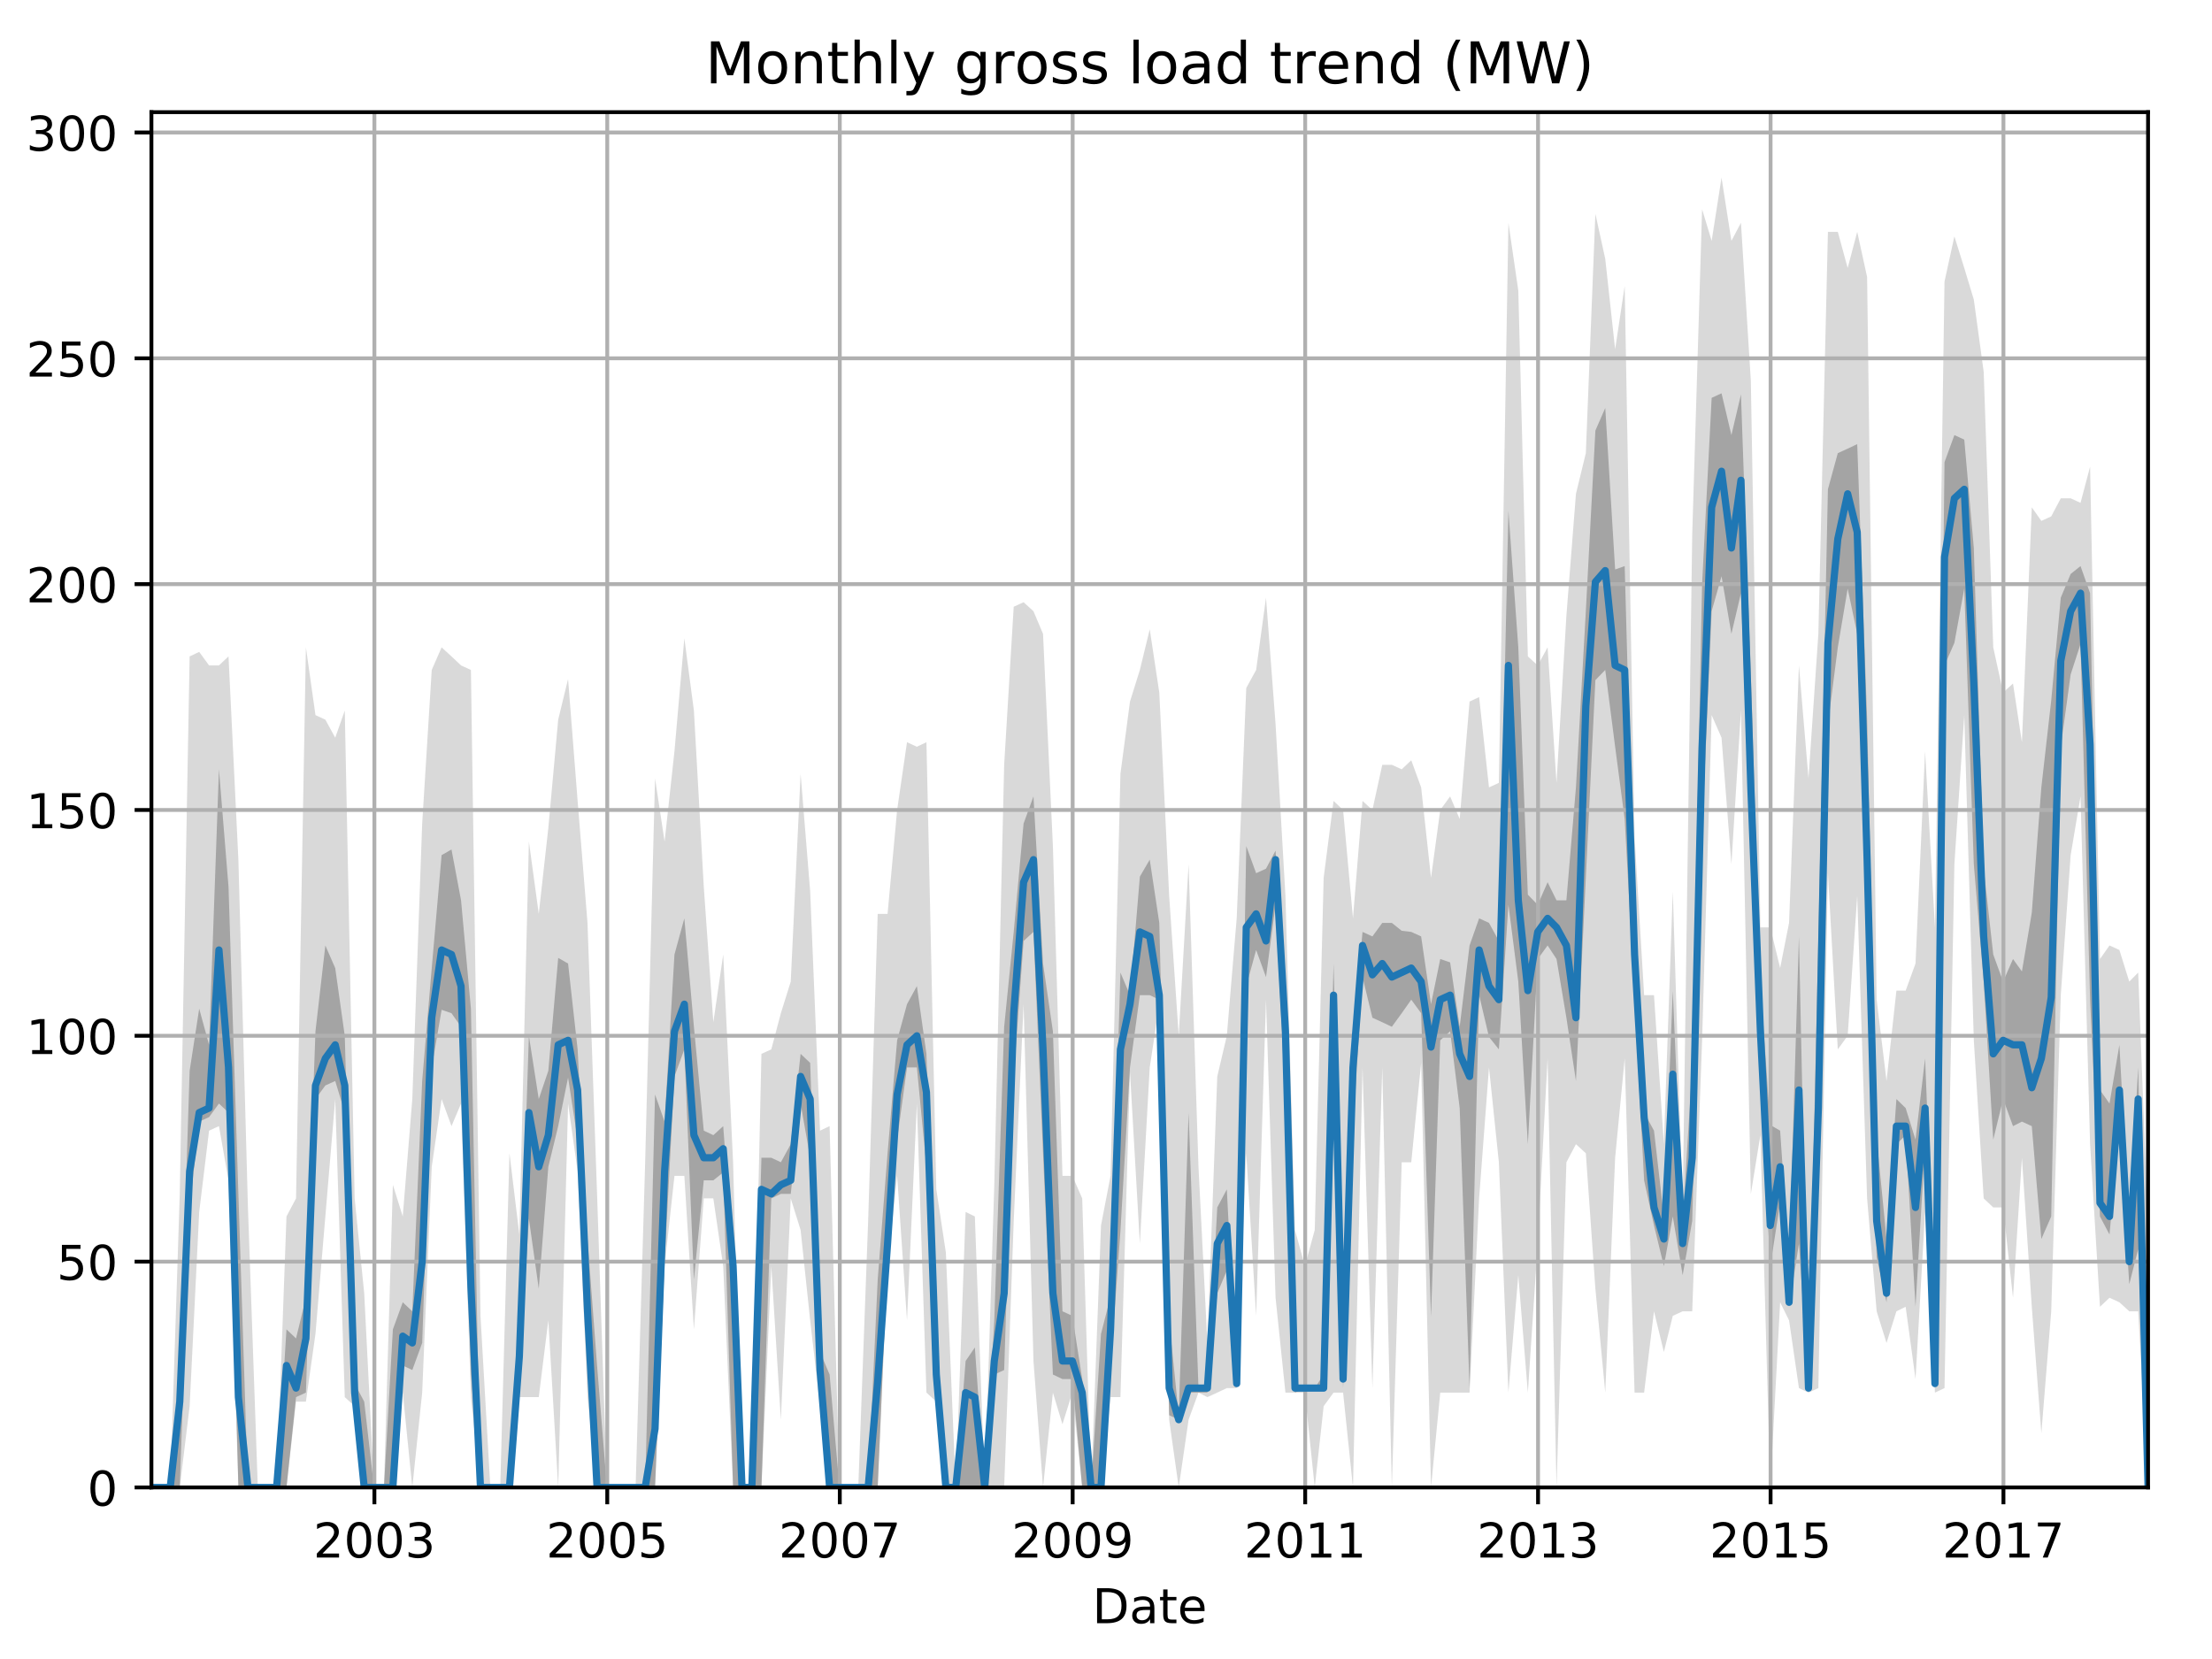 <?xml version="1.0" encoding="utf-8" standalone="no"?>
<!DOCTYPE svg PUBLIC "-//W3C//DTD SVG 1.1//EN"
  "http://www.w3.org/Graphics/SVG/1.1/DTD/svg11.dtd">
<!-- Created with matplotlib (http://matplotlib.org/) -->
<svg height="345.6pt" version="1.1" viewBox="0 0 460.8 345.6" width="460.8pt" xmlns="http://www.w3.org/2000/svg" xmlns:xlink="http://www.w3.org/1999/xlink">
 <defs>
  <style type="text/css">
*{stroke-linecap:butt;stroke-linejoin:round;}
  </style>
 </defs>
 <g id="figure_1">
  <g id="patch_1">
   <path d="M 0 345.6 
L 460.8 345.6 
L 460.8 0 
L 0 0 
z
" style="fill:none;"/>
  </g>
  <g id="axes_1">
   <g id="patch_2">
    <path d="M 31.543 309.863 
L 447.48 309.863 
L 447.48 23.365 
L 31.543 23.365 
z
" style="fill:none;"/>
   </g>
   <g id="PolyCollection_1">
    <path clip-path="url(#p812ff58e7d)" d="M 31.543 309.863 
L 31.543 309.863 
L 33.401 309.863 
L 35.458 309.863 
L 37.449 309.863 
L 39.506 292.928 
L 41.497 252.47 
L 43.554 235.534 
L 45.611 234.593 
L 47.602 245.884 
L 49.659 309.863 
L 51.65 309.863 
L 53.707 309.863 
L 55.764 309.863 
L 57.622 309.863 
L 59.679 309.863 
L 61.67 291.987 
L 63.727 291.987 
L 65.718 277.874 
L 67.775 253.411 
L 69.832 228.948 
L 71.823 291.046 
L 73.88 292.928 
L 75.871 309.863 
L 77.928 309.863 
L 79.985 309.863 
L 81.843 309.863 
L 83.9 290.105 
L 85.891 309.863 
L 87.948 290.105 
L 89.939 243.061 
L 91.996 228.948 
L 94.053 234.593 
L 96.044 229.889 
L 98.101 291.046 
L 100.092 309.863 
L 102.149 309.863 
L 104.206 309.863 
L 106.13 309.863 
L 108.187 291.046 
L 110.178 291.046 
L 112.235 291.046 
L 114.226 275.051 
L 116.283 309.863 
L 118.34 229.889 
L 120.331 244.002 
L 122.388 291.046 
L 124.379 309.863 
L 126.436 309.863 
L 128.493 309.863 
L 130.351 309.863 
L 132.408 309.863 
L 134.399 309.863 
L 136.456 309.863 
L 138.447 263.76 
L 140.504 244.943 
L 142.561 244.943 
L 144.552 276.933 
L 146.609 249.647 
L 148.6 249.647 
L 150.657 263.76 
L 152.714 309.863 
L 154.572 309.863 
L 156.629 309.863 
L 158.62 309.863 
L 160.677 263.76 
L 162.668 295.75 
L 164.725 249.647 
L 166.782 256.233 
L 168.773 275.051 
L 170.83 292.928 
L 172.821 309.863 
L 174.878 309.863 
L 176.935 309.863 
L 178.793 309.863 
L 180.85 309.863 
L 182.841 309.863 
L 184.898 263.76 
L 186.889 244.943 
L 188.946 275.051 
L 191.003 229.889 
L 192.994 290.105 
L 195.051 291.987 
L 197.042 309.863 
L 199.099 309.863 
L 201.156 309.863 
L 203.081 309.863 
L 205.138 309.863 
L 207.128 309.863 
L 209.186 309.863 
L 211.176 254.351 
L 213.233 209.189 
L 215.291 283.519 
L 217.281 309.863 
L 219.338 290.105 
L 221.329 296.691 
L 223.386 290.105 
L 225.443 309.863 
L 227.301 309.863 
L 229.359 309.863 
L 231.349 291.046 
L 233.406 291.046 
L 235.397 223.302 
L 237.454 259.056 
L 239.512 222.362 
L 241.502 209.189 
L 243.559 295.75 
L 245.55 309.863 
L 247.607 295.75 
L 249.664 290.105 
L 251.522 291.046 
L 253.58 290.105 
L 255.57 289.164 
L 257.627 289.164 
L 259.618 240.238 
L 261.675 274.11 
L 263.732 208.248 
L 265.723 270.346 
L 267.78 290.105 
L 269.771 290.105 
L 271.828 290.105 
L 273.885 309.863 
L 275.743 292.928 
L 277.801 290.105 
L 279.791 290.105 
L 281.848 309.863 
L 283.839 222.362 
L 285.896 289.164 
L 287.953 222.362 
L 289.944 309.863 
L 292.001 242.12 
L 293.992 242.12 
L 296.049 221.421 
L 298.106 309.863 
L 300.031 290.105 
L 302.088 290.105 
L 304.079 290.105 
L 306.136 290.105 
L 308.127 249.647 
L 310.184 222.362 
L 312.241 242.12 
L 314.232 290.105 
L 316.289 265.642 
L 318.279 290.105 
L 320.337 259.056 
L 322.394 220.48 
L 324.252 309.863 
L 326.309 242.12 
L 328.3 238.356 
L 330.357 240.238 
L 332.347 268.465 
L 334.405 290.105 
L 336.462 241.179 
L 338.452 220.48 
L 340.51 290.105 
L 342.5 290.105 
L 344.557 273.169 
L 346.615 281.637 
L 348.473 274.11 
L 350.53 273.169 
L 352.521 273.169 
L 354.578 216.716 
L 356.568 148.973 
L 358.626 153.677 
L 360.683 180.022 
L 362.673 148.032 
L 364.731 248.706 
L 366.721 236.475 
L 368.778 309.863 
L 370.836 271.287 
L 372.694 275.051 
L 374.751 289.164 
L 376.742 290.105 
L 378.799 289.164 
L 380.789 181.904 
L 382.847 218.598 
L 384.904 215.775 
L 386.894 186.608 
L 388.952 249.647 
L 390.942 273.169 
L 392.999 279.755 
L 395.057 273.169 
L 396.981 272.228 
L 399.038 287.282 
L 401.029 252.47 
L 403.086 290.105 
L 405.077 289.164 
L 407.134 180.022 
L 409.191 148.973 
L 411.182 216.716 
L 413.239 249.647 
L 415.23 251.529 
L 417.287 251.529 
L 419.344 270.346 
L 421.202 241.179 
L 423.259 272.228 
L 425.25 298.573 
L 427.307 273.169 
L 429.298 207.307 
L 431.355 178.14 
L 433.412 165.909 
L 435.403 238.356 
L 437.46 272.228 
L 439.451 270.346 
L 441.508 271.287 
L 443.565 273.169 
L 445.423 273.169 
L 447.48 309.863 
L 447.48 256.233 
L 447.48 256.233 
L 445.423 202.603 
L 443.565 204.485 
L 441.508 197.899 
L 439.451 196.958 
L 437.46 199.78 
L 435.403 97.224 
L 433.412 104.751 
L 431.355 103.81 
L 429.298 103.81 
L 427.307 107.574 
L 425.25 108.515 
L 423.259 105.692 
L 421.202 154.618 
L 419.344 142.387 
L 417.287 144.268 
L 415.23 134.86 
L 413.239 77.466 
L 411.182 62.412 
L 409.191 55.825 
L 407.134 49.239 
L 405.077 58.648 
L 403.086 193.194 
L 401.029 156.5 
L 399.038 200.721 
L 396.981 206.367 
L 395.057 206.367 
L 392.999 225.184 
L 390.942 208.248 
L 388.952 57.707 
L 386.894 48.298 
L 384.904 55.825 
L 382.847 48.298 
L 380.789 48.298 
L 378.799 132.037 
L 376.742 162.145 
L 374.751 138.623 
L 372.694 192.253 
L 370.836 201.662 
L 368.778 193.194 
L 366.721 193.194 
L 364.731 79.348 
L 362.673 46.417 
L 360.683 50.18 
L 358.626 37.008 
L 356.568 50.18 
L 354.578 43.594 
L 352.521 111.337 
L 350.53 251.529 
L 348.473 185.667 
L 346.615 238.356 
L 344.557 207.307 
L 342.5 207.307 
L 340.51 174.377 
L 338.452 59.589 
L 336.462 72.761 
L 334.405 53.944 
L 332.347 44.535 
L 330.357 94.402 
L 328.3 102.87 
L 326.309 128.273 
L 324.252 163.086 
L 322.394 134.86 
L 320.337 138.623 
L 318.279 136.741 
L 316.289 60.53 
L 314.232 46.417 
L 312.241 163.086 
L 310.184 164.027 
L 308.127 145.209 
L 306.136 146.15 
L 304.079 170.613 
L 302.088 165.909 
L 300.031 168.731 
L 298.106 182.844 
L 296.049 164.027 
L 293.992 158.382 
L 292.001 160.263 
L 289.944 159.322 
L 287.953 159.322 
L 285.896 168.731 
L 283.839 166.849 
L 281.848 191.312 
L 279.791 168.731 
L 277.801 166.849 
L 275.743 182.844 
L 273.885 256.233 
L 271.828 263.76 
L 269.771 256.233 
L 267.78 186.608 
L 265.723 150.855 
L 263.732 124.51 
L 261.675 139.564 
L 259.618 143.327 
L 257.627 191.312 
L 255.57 215.775 
L 253.58 224.243 
L 251.522 279.755 
L 249.664 243.061 
L 247.607 180.022 
L 245.55 215.775 
L 243.559 186.608 
L 241.502 144.268 
L 239.512 131.096 
L 237.454 139.564 
L 235.397 146.15 
L 233.406 161.204 
L 231.349 244.943 
L 229.359 255.292 
L 227.301 309.863 
L 225.443 249.647 
L 223.386 244.943 
L 221.329 244.943 
L 219.338 176.258 
L 217.281 132.037 
L 215.291 127.332 
L 213.233 125.451 
L 211.176 126.392 
L 209.186 159.322 
L 207.128 246.824 
L 205.138 309.863 
L 203.081 253.411 
L 201.156 252.47 
L 199.099 309.863 
L 197.042 260.938 
L 195.051 247.765 
L 192.994 154.618 
L 191.003 155.559 
L 188.946 154.618 
L 186.889 168.731 
L 184.898 190.372 
L 182.841 190.372 
L 180.85 254.351 
L 178.793 309.863 
L 176.935 309.863 
L 174.878 309.863 
L 172.821 234.593 
L 170.83 235.534 
L 168.773 185.667 
L 166.782 161.204 
L 164.725 204.485 
L 162.668 211.071 
L 160.677 218.598 
L 158.62 219.539 
L 156.629 308.923 
L 154.572 309.863 
L 152.714 242.12 
L 150.657 198.839 
L 148.6 212.953 
L 146.609 184.726 
L 144.552 148.032 
L 142.561 132.978 
L 140.504 156.5 
L 138.447 175.317 
L 136.456 162.145 
L 134.399 242.12 
L 132.408 309.863 
L 130.351 309.863 
L 128.493 309.863 
L 126.436 309.863 
L 124.379 248.706 
L 122.388 192.253 
L 120.331 166.849 
L 118.34 141.446 
L 116.283 149.914 
L 114.226 172.495 
L 112.235 190.372 
L 110.178 175.317 
L 108.187 257.174 
L 106.13 240.238 
L 104.206 309.863 
L 102.149 309.863 
L 100.092 274.11 
L 98.101 139.564 
L 96.044 138.623 
L 94.053 136.741 
L 91.996 134.86 
L 89.939 139.564 
L 87.948 171.554 
L 85.891 228.948 
L 83.9 253.411 
L 81.843 246.824 
L 79.985 309.863 
L 77.928 309.863 
L 75.871 269.406 
L 73.88 249.647 
L 71.823 148.032 
L 69.832 153.677 
L 67.775 149.914 
L 65.718 148.973 
L 63.727 134.86 
L 61.67 249.647 
L 59.679 253.411 
L 57.622 309.863 
L 55.764 309.863 
L 53.707 309.863 
L 51.65 251.529 
L 49.659 179.081 
L 47.602 136.741 
L 45.611 138.623 
L 43.554 138.623 
L 41.497 135.8 
L 39.506 136.741 
L 37.449 248.706 
L 35.458 309.863 
L 33.401 309.863 
L 31.543 309.863 
z
" style="fill:#808080;fill-opacity:0.3;"/>
   </g>
   <g id="PolyCollection_2">
    <path clip-path="url(#p812ff58e7d)" d="M 31.543 309.863 
L 31.543 309.863 
L 33.401 309.863 
L 35.458 309.863 
L 37.449 309.863 
L 39.506 251.529 
L 41.497 233.652 
L 43.554 232.711 
L 45.611 229.889 
L 47.602 231.77 
L 49.659 309.863 
L 51.65 309.863 
L 53.707 309.863 
L 55.764 309.863 
L 57.622 309.863 
L 59.679 309.863 
L 61.67 291.046 
L 63.727 290.105 
L 65.718 228.948 
L 67.775 226.125 
L 69.832 225.184 
L 71.823 231.77 
L 73.88 291.046 
L 75.871 309.863 
L 77.928 309.863 
L 79.985 309.863 
L 81.843 309.863 
L 83.9 284.46 
L 85.891 285.401 
L 87.948 279.755 
L 89.939 222.362 
L 91.996 210.365 
L 94.053 211.071 
L 96.044 213.894 
L 98.101 286.341 
L 100.092 309.863 
L 102.149 309.863 
L 104.206 309.863 
L 106.13 309.863 
L 108.187 287.518 
L 110.178 253.881 
L 112.235 268.465 
L 114.226 243.061 
L 116.283 234.593 
L 118.34 224.478 
L 120.331 237.416 
L 122.388 281.637 
L 124.379 309.863 
L 126.436 309.863 
L 128.493 309.863 
L 130.351 309.863 
L 132.408 309.863 
L 134.399 309.863 
L 136.456 309.863 
L 138.447 262.819 
L 140.504 224.243 
L 142.561 218.598 
L 144.552 266.583 
L 146.609 245.884 
L 148.6 245.884 
L 150.657 244.237 
L 152.714 309.863 
L 154.572 309.863 
L 156.629 309.863 
L 158.62 309.863 
L 160.677 249.647 
L 162.668 248.706 
L 164.725 248.706 
L 166.782 229.889 
L 168.773 241.179 
L 170.83 287.282 
L 172.821 309.863 
L 174.878 309.863 
L 176.935 309.863 
L 178.793 309.863 
L 180.85 309.863 
L 182.841 309.863 
L 184.898 261.879 
L 186.889 237.416 
L 188.946 222.362 
L 191.003 222.362 
L 192.994 243.061 
L 195.051 288.223 
L 197.042 309.863 
L 199.099 309.863 
L 201.156 309.863 
L 203.081 309.863 
L 205.138 309.863 
L 207.128 286.341 
L 209.186 285.401 
L 211.176 224.243 
L 213.233 196.017 
L 215.291 194.135 
L 217.281 240.238 
L 219.338 286.341 
L 221.329 287.282 
L 223.386 287.282 
L 225.443 309.863 
L 227.301 309.863 
L 229.359 309.863 
L 231.349 284.695 
L 233.406 256.468 
L 235.397 222.362 
L 237.454 207.307 
L 239.512 207.307 
L 241.502 208.248 
L 243.559 294.809 
L 245.55 295.75 
L 247.607 290.105 
L 249.664 290.105 
L 251.522 290.105 
L 253.58 269.406 
L 255.57 264.701 
L 257.627 288.223 
L 259.618 205.426 
L 261.675 197.899 
L 263.732 203.544 
L 265.723 188.49 
L 267.78 229.889 
L 269.771 290.105 
L 271.828 289.164 
L 273.885 289.164 
L 275.743 289.164 
L 277.801 214.834 
L 279.791 289.164 
L 281.848 235.534 
L 283.839 203.544 
L 285.896 212.012 
L 287.953 212.953 
L 289.944 213.894 
L 292.001 211.071 
L 293.992 208.248 
L 296.049 211.071 
L 298.106 274.345 
L 300.031 216.716 
L 302.088 214.834 
L 304.079 230.829 
L 306.136 289.164 
L 308.127 207.307 
L 310.184 216.011 
L 312.241 218.598 
L 314.232 188.49 
L 316.289 204.485 
L 318.279 238.356 
L 320.337 199.78 
L 322.394 196.958 
L 324.252 199.78 
L 326.309 212.012 
L 328.3 225.184 
L 330.357 182.844 
L 332.347 141.681 
L 334.405 139.564 
L 336.462 155.559 
L 338.452 170.613 
L 340.51 208.248 
L 342.5 245.884 
L 344.557 255.292 
L 346.615 263.76 
L 348.473 253.411 
L 350.53 265.642 
L 352.521 254.351 
L 354.578 173.436 
L 356.568 127.332 
L 358.626 120.041 
L 360.683 132.037 
L 362.673 123.569 
L 364.731 177.199 
L 366.721 225.184 
L 368.778 263.76 
L 370.836 250.588 
L 372.694 272.228 
L 374.751 259.056 
L 376.742 289.164 
L 378.799 241.179 
L 380.789 150.855 
L 382.847 134.86 
L 384.904 122.628 
L 386.894 132.037 
L 388.952 194.135 
L 390.942 261.879 
L 392.999 271.287 
L 395.057 238.356 
L 396.981 236.475 
L 399.038 272.228 
L 401.029 238.356 
L 403.086 289.164 
L 405.077 138.623 
L 407.134 133.919 
L 409.191 122.628 
L 411.182 180.022 
L 413.239 204.485 
L 415.23 237.416 
L 417.287 228.948 
L 419.344 234.593 
L 421.202 233.652 
L 423.259 234.593 
L 425.25 258.115 
L 427.307 253.411 
L 429.298 155.559 
L 431.355 140.505 
L 433.412 134.154 
L 435.403 208.248 
L 437.46 253.411 
L 439.451 257.174 
L 441.508 234.593 
L 443.565 267.524 
L 445.423 260.232 
L 447.48 309.863 
L 447.48 309.863 
L 447.48 309.863 
L 445.423 222.362 
L 443.565 255.057 
L 441.508 217.657 
L 439.451 229.889 
L 437.46 227.066 
L 435.403 123.569 
L 433.412 117.924 
L 431.355 119.57 
L 429.298 124.51 
L 427.307 145.915 
L 425.25 164.027 
L 423.259 190.136 
L 421.202 202.368 
L 419.344 199.78 
L 417.287 204.485 
L 415.23 198.839 
L 413.239 180.963 
L 411.182 114.16 
L 409.191 91.579 
L 407.134 90.638 
L 405.077 96.283 
L 403.086 271.287 
L 401.029 220.48 
L 399.038 237.416 
L 396.981 230.829 
L 395.057 228.948 
L 392.999 258.115 
L 390.942 237.18 
L 388.952 149.678 
L 386.894 92.52 
L 384.904 93.461 
L 382.847 94.402 
L 380.789 101.929 
L 378.799 195.076 
L 376.742 287.282 
L 374.751 195.076 
L 372.694 262.819 
L 370.836 235.534 
L 368.778 234.358 
L 366.721 204.485 
L 364.731 140.505 
L 362.673 82.17 
L 360.683 90.638 
L 358.626 81.935 
L 356.568 82.876 
L 354.578 121.687 
L 352.521 222.362 
L 350.53 254.351 
L 348.473 206.367 
L 346.615 253.411 
L 344.557 235.534 
L 342.5 231.77 
L 340.51 192.253 
L 338.452 117.924 
L 336.462 118.629 
L 334.405 84.993 
L 332.347 89.697 
L 330.357 127.332 
L 328.3 164.027 
L 326.309 187.549 
L 324.252 187.549 
L 322.394 183.785 
L 320.337 188.49 
L 318.279 186.373 
L 316.289 134.86 
L 314.232 106.398 
L 312.241 196.017 
L 310.184 192.253 
L 308.127 191.312 
L 306.136 196.958 
L 304.079 213.894 
L 302.088 200.486 
L 300.031 199.78 
L 298.106 209.189 
L 296.049 195.076 
L 293.992 194.135 
L 292.001 193.9 
L 289.944 192.253 
L 287.953 192.253 
L 285.896 195.076 
L 283.839 194.135 
L 281.848 215.775 
L 279.791 273.169 
L 277.801 200.721 
L 275.743 286.341 
L 273.885 289.164 
L 271.828 289.164 
L 269.771 289.164 
L 267.78 211.071 
L 265.723 177.199 
L 263.732 180.963 
L 261.675 181.904 
L 259.618 176.258 
L 257.627 287.282 
L 255.57 247.765 
L 253.58 251.529 
L 251.522 289.164 
L 249.664 289.164 
L 247.607 231.77 
L 245.55 294.809 
L 243.559 275.051 
L 241.502 192.253 
L 239.512 179.081 
L 237.454 182.609 
L 235.397 207.307 
L 233.406 202.603 
L 231.349 270.111 
L 229.359 277.874 
L 227.301 309.863 
L 225.443 287.282 
L 223.386 274.11 
L 221.329 273.169 
L 219.338 214.834 
L 217.281 200.721 
L 215.291 165.909 
L 213.233 171.554 
L 211.176 194.135 
L 209.186 213.894 
L 207.128 275.051 
L 205.138 309.863 
L 203.081 280.696 
L 201.156 283.519 
L 199.099 309.863 
L 197.042 309.863 
L 195.051 281.637 
L 192.994 219.539 
L 191.003 205.426 
L 188.946 209.189 
L 186.889 216.716 
L 184.898 240.238 
L 182.841 266.583 
L 180.85 309.863 
L 178.793 309.863 
L 176.935 309.863 
L 174.878 309.863 
L 172.821 286.341 
L 170.83 281.637 
L 168.773 221.421 
L 166.782 219.539 
L 164.725 238.356 
L 162.668 242.12 
L 160.677 241.179 
L 158.62 241.179 
L 156.629 309.863 
L 154.572 309.863 
L 152.714 261.879 
L 150.657 234.593 
L 148.6 236.475 
L 146.609 235.534 
L 144.552 213.894 
L 142.561 191.312 
L 140.504 198.839 
L 138.447 233.652 
L 136.456 228.007 
L 134.399 309.863 
L 132.408 309.863 
L 130.351 309.863 
L 128.493 309.863 
L 126.436 309.863 
L 124.379 284.46 
L 122.388 258.115 
L 120.331 218.598 
L 118.34 200.721 
L 116.283 199.545 
L 114.226 223.067 
L 112.235 228.948 
L 110.178 215.775 
L 108.187 275.992 
L 106.13 309.863 
L 104.206 309.863 
L 102.149 309.863 
L 100.092 309.863 
L 98.101 210.13 
L 96.044 187.549 
L 94.053 176.964 
L 91.996 178.14 
L 89.939 201.662 
L 87.948 225.184 
L 85.891 273.169 
L 83.9 271.287 
L 81.843 276.933 
L 79.985 309.863 
L 77.928 309.863 
L 75.871 291.987 
L 73.88 288.223 
L 71.823 215.775 
L 69.832 201.662 
L 67.775 196.958 
L 65.718 214.834 
L 63.727 270.346 
L 61.67 278.814 
L 59.679 276.933 
L 57.622 309.863 
L 55.764 309.863 
L 53.707 309.863 
L 51.65 309.863 
L 49.659 248.706 
L 47.602 184.726 
L 45.611 160.263 
L 43.554 217.657 
L 41.497 210.13 
L 39.506 223.067 
L 37.449 287.282 
L 35.458 309.863 
L 33.401 309.863 
L 31.543 309.863 
z
" style="fill:#808080;fill-opacity:0.6;"/>
   </g>
   <g id="matplotlib.axis_1">
    <g id="xtick_1">
     <g id="line2d_1">
      <path clip-path="url(#p812ff58e7d)" d="M 77.994 309.863 
L 77.994 23.365 
" style="fill:none;stroke:#b0b0b0;stroke-linecap:square;stroke-width:0.8;"/>
     </g>
     <g id="line2d_2">
      <defs>
       <path d="M 0 0 
L 0 3.5 
" id="maf3e18d029" style="stroke:#000000;stroke-width:0.8;"/>
      </defs>
      <g>
       <use style="stroke:#000000;stroke-width:0.8;" x="77.994" xlink:href="#maf3e18d029" y="309.863"/>
      </g>
     </g>
     <g id="text_1">
      <!-- 2003 -->
      <defs>
       <path d="M 19.188 8.297 
L 53.609 8.297 
L 53.609 0 
L 7.328 0 
L 7.328 8.297 
Q 12.938 14.109 22.625 23.891 
Q 32.328 33.688 34.812 36.531 
Q 39.547 41.844 41.422 45.531 
Q 43.312 49.219 43.312 52.781 
Q 43.312 58.594 39.234 62.25 
Q 35.156 65.922 28.609 65.922 
Q 23.969 65.922 18.812 64.312 
Q 13.672 62.703 7.812 59.422 
L 7.812 69.391 
Q 13.766 71.781 18.938 73 
Q 24.125 74.219 28.422 74.219 
Q 39.75 74.219 46.484 68.547 
Q 53.219 62.891 53.219 53.422 
Q 53.219 48.922 51.531 44.891 
Q 49.859 40.875 45.406 35.406 
Q 44.188 33.984 37.641 27.219 
Q 31.109 20.453 19.188 8.297 
z
" id="DejaVuSans-32"/>
       <path d="M 31.781 66.406 
Q 24.172 66.406 20.328 58.906 
Q 16.5 51.422 16.5 36.375 
Q 16.5 21.391 20.328 13.891 
Q 24.172 6.391 31.781 6.391 
Q 39.453 6.391 43.281 13.891 
Q 47.125 21.391 47.125 36.375 
Q 47.125 51.422 43.281 58.906 
Q 39.453 66.406 31.781 66.406 
z
M 31.781 74.219 
Q 44.047 74.219 50.516 64.516 
Q 56.984 54.828 56.984 36.375 
Q 56.984 17.969 50.516 8.266 
Q 44.047 -1.422 31.781 -1.422 
Q 19.531 -1.422 13.062 8.266 
Q 6.594 17.969 6.594 36.375 
Q 6.594 54.828 13.062 64.516 
Q 19.531 74.219 31.781 74.219 
z
" id="DejaVuSans-30"/>
       <path d="M 40.578 39.312 
Q 47.656 37.797 51.625 33 
Q 55.609 28.219 55.609 21.188 
Q 55.609 10.406 48.188 4.484 
Q 40.766 -1.422 27.094 -1.422 
Q 22.516 -1.422 17.656 -0.516 
Q 12.797 0.391 7.625 2.203 
L 7.625 11.719 
Q 11.719 9.328 16.594 8.109 
Q 21.484 6.891 26.812 6.891 
Q 36.078 6.891 40.938 10.547 
Q 45.797 14.203 45.797 21.188 
Q 45.797 27.641 41.281 31.266 
Q 36.766 34.906 28.719 34.906 
L 20.219 34.906 
L 20.219 43.016 
L 29.109 43.016 
Q 36.375 43.016 40.234 45.922 
Q 44.094 48.828 44.094 54.297 
Q 44.094 59.906 40.109 62.906 
Q 36.141 65.922 28.719 65.922 
Q 24.656 65.922 20.016 65.031 
Q 15.375 64.156 9.812 62.312 
L 9.812 71.094 
Q 15.438 72.656 20.344 73.438 
Q 25.25 74.219 29.594 74.219 
Q 40.828 74.219 47.359 69.109 
Q 53.906 64.016 53.906 55.328 
Q 53.906 49.266 50.438 45.094 
Q 46.969 40.922 40.578 39.312 
z
" id="DejaVuSans-33"/>
      </defs>
      <g transform="translate(65.269 324.462)scale(0.1 -0.1)">
       <use xlink:href="#DejaVuSans-32"/>
       <use x="63.623" xlink:href="#DejaVuSans-30"/>
       <use x="127.246" xlink:href="#DejaVuSans-30"/>
       <use x="190.869" xlink:href="#DejaVuSans-33"/>
      </g>
     </g>
    </g>
    <g id="xtick_2">
     <g id="line2d_3">
      <path clip-path="url(#p812ff58e7d)" d="M 126.502 309.863 
L 126.502 23.365 
" style="fill:none;stroke:#b0b0b0;stroke-linecap:square;stroke-width:0.8;"/>
     </g>
     <g id="line2d_4">
      <g>
       <use style="stroke:#000000;stroke-width:0.8;" x="126.502" xlink:href="#maf3e18d029" y="309.863"/>
      </g>
     </g>
     <g id="text_2">
      <!-- 2005 -->
      <defs>
       <path d="M 10.797 72.906 
L 49.516 72.906 
L 49.516 64.594 
L 19.828 64.594 
L 19.828 46.734 
Q 21.969 47.469 24.109 47.828 
Q 26.266 48.188 28.422 48.188 
Q 40.625 48.188 47.75 41.5 
Q 54.891 34.812 54.891 23.391 
Q 54.891 11.625 47.562 5.094 
Q 40.234 -1.422 26.906 -1.422 
Q 22.312 -1.422 17.547 -0.641 
Q 12.797 0.141 7.719 1.703 
L 7.719 11.625 
Q 12.109 9.234 16.797 8.062 
Q 21.484 6.891 26.703 6.891 
Q 35.156 6.891 40.078 11.328 
Q 45.016 15.766 45.016 23.391 
Q 45.016 31 40.078 35.438 
Q 35.156 39.891 26.703 39.891 
Q 22.75 39.891 18.812 39.016 
Q 14.891 38.141 10.797 36.281 
z
" id="DejaVuSans-35"/>
      </defs>
      <g transform="translate(113.777 324.462)scale(0.1 -0.1)">
       <use xlink:href="#DejaVuSans-32"/>
       <use x="63.623" xlink:href="#DejaVuSans-30"/>
       <use x="127.246" xlink:href="#DejaVuSans-30"/>
       <use x="190.869" xlink:href="#DejaVuSans-35"/>
      </g>
     </g>
    </g>
    <g id="xtick_3">
     <g id="line2d_5">
      <path clip-path="url(#p812ff58e7d)" d="M 174.944 309.863 
L 174.944 23.365 
" style="fill:none;stroke:#b0b0b0;stroke-linecap:square;stroke-width:0.8;"/>
     </g>
     <g id="line2d_6">
      <g>
       <use style="stroke:#000000;stroke-width:0.8;" x="174.944" xlink:href="#maf3e18d029" y="309.863"/>
      </g>
     </g>
     <g id="text_3">
      <!-- 2007 -->
      <defs>
       <path d="M 8.203 72.906 
L 55.078 72.906 
L 55.078 68.703 
L 28.609 0 
L 18.312 0 
L 43.219 64.594 
L 8.203 64.594 
z
" id="DejaVuSans-37"/>
      </defs>
      <g transform="translate(162.219 324.462)scale(0.1 -0.1)">
       <use xlink:href="#DejaVuSans-32"/>
       <use x="63.623" xlink:href="#DejaVuSans-30"/>
       <use x="127.246" xlink:href="#DejaVuSans-30"/>
       <use x="190.869" xlink:href="#DejaVuSans-37"/>
      </g>
     </g>
    </g>
    <g id="xtick_4">
     <g id="line2d_7">
      <path clip-path="url(#p812ff58e7d)" d="M 223.453 309.863 
L 223.453 23.365 
" style="fill:none;stroke:#b0b0b0;stroke-linecap:square;stroke-width:0.8;"/>
     </g>
     <g id="line2d_8">
      <g>
       <use style="stroke:#000000;stroke-width:0.8;" x="223.453" xlink:href="#maf3e18d029" y="309.863"/>
      </g>
     </g>
     <g id="text_4">
      <!-- 2009 -->
      <defs>
       <path d="M 10.984 1.516 
L 10.984 10.5 
Q 14.703 8.734 18.5 7.812 
Q 22.312 6.891 25.984 6.891 
Q 35.75 6.891 40.891 13.453 
Q 46.047 20.016 46.781 33.406 
Q 43.953 29.203 39.594 26.953 
Q 35.25 24.703 29.984 24.703 
Q 19.047 24.703 12.672 31.312 
Q 6.297 37.938 6.297 49.422 
Q 6.297 60.641 12.938 67.422 
Q 19.578 74.219 30.609 74.219 
Q 43.266 74.219 49.922 64.516 
Q 56.594 54.828 56.594 36.375 
Q 56.594 19.141 48.406 8.859 
Q 40.234 -1.422 26.422 -1.422 
Q 22.703 -1.422 18.891 -0.688 
Q 15.094 0.047 10.984 1.516 
z
M 30.609 32.422 
Q 37.25 32.422 41.125 36.953 
Q 45.016 41.5 45.016 49.422 
Q 45.016 57.281 41.125 61.844 
Q 37.25 66.406 30.609 66.406 
Q 23.969 66.406 20.094 61.844 
Q 16.219 57.281 16.219 49.422 
Q 16.219 41.5 20.094 36.953 
Q 23.969 32.422 30.609 32.422 
z
" id="DejaVuSans-39"/>
      </defs>
      <g transform="translate(210.728 324.462)scale(0.1 -0.1)">
       <use xlink:href="#DejaVuSans-32"/>
       <use x="63.623" xlink:href="#DejaVuSans-30"/>
       <use x="127.246" xlink:href="#DejaVuSans-30"/>
       <use x="190.869" xlink:href="#DejaVuSans-39"/>
      </g>
     </g>
    </g>
    <g id="xtick_5">
     <g id="line2d_9">
      <path clip-path="url(#p812ff58e7d)" d="M 271.895 309.863 
L 271.895 23.365 
" style="fill:none;stroke:#b0b0b0;stroke-linecap:square;stroke-width:0.8;"/>
     </g>
     <g id="line2d_10">
      <g>
       <use style="stroke:#000000;stroke-width:0.8;" x="271.895" xlink:href="#maf3e18d029" y="309.863"/>
      </g>
     </g>
     <g id="text_5">
      <!-- 2011 -->
      <defs>
       <path d="M 12.406 8.297 
L 28.516 8.297 
L 28.516 63.922 
L 10.984 60.406 
L 10.984 69.391 
L 28.422 72.906 
L 38.281 72.906 
L 38.281 8.297 
L 54.391 8.297 
L 54.391 0 
L 12.406 0 
z
" id="DejaVuSans-31"/>
      </defs>
      <g transform="translate(259.17 324.462)scale(0.1 -0.1)">
       <use xlink:href="#DejaVuSans-32"/>
       <use x="63.623" xlink:href="#DejaVuSans-30"/>
       <use x="127.246" xlink:href="#DejaVuSans-31"/>
       <use x="190.869" xlink:href="#DejaVuSans-31"/>
      </g>
     </g>
    </g>
    <g id="xtick_6">
     <g id="line2d_11">
      <path clip-path="url(#p812ff58e7d)" d="M 320.403 309.863 
L 320.403 23.365 
" style="fill:none;stroke:#b0b0b0;stroke-linecap:square;stroke-width:0.8;"/>
     </g>
     <g id="line2d_12">
      <g>
       <use style="stroke:#000000;stroke-width:0.8;" x="320.403" xlink:href="#maf3e18d029" y="309.863"/>
      </g>
     </g>
     <g id="text_6">
      <!-- 2013 -->
      <g transform="translate(307.678 324.462)scale(0.1 -0.1)">
       <use xlink:href="#DejaVuSans-32"/>
       <use x="63.623" xlink:href="#DejaVuSans-30"/>
       <use x="127.246" xlink:href="#DejaVuSans-31"/>
       <use x="190.869" xlink:href="#DejaVuSans-33"/>
      </g>
     </g>
    </g>
    <g id="xtick_7">
     <g id="line2d_13">
      <path clip-path="url(#p812ff58e7d)" d="M 368.845 309.863 
L 368.845 23.365 
" style="fill:none;stroke:#b0b0b0;stroke-linecap:square;stroke-width:0.8;"/>
     </g>
     <g id="line2d_14">
      <g>
       <use style="stroke:#000000;stroke-width:0.8;" x="368.845" xlink:href="#maf3e18d029" y="309.863"/>
      </g>
     </g>
     <g id="text_7">
      <!-- 2015 -->
      <g transform="translate(356.12 324.462)scale(0.1 -0.1)">
       <use xlink:href="#DejaVuSans-32"/>
       <use x="63.623" xlink:href="#DejaVuSans-30"/>
       <use x="127.246" xlink:href="#DejaVuSans-31"/>
       <use x="190.869" xlink:href="#DejaVuSans-35"/>
      </g>
     </g>
    </g>
    <g id="xtick_8">
     <g id="line2d_15">
      <path clip-path="url(#p812ff58e7d)" d="M 417.353 309.863 
L 417.353 23.365 
" style="fill:none;stroke:#b0b0b0;stroke-linecap:square;stroke-width:0.8;"/>
     </g>
     <g id="line2d_16">
      <g>
       <use style="stroke:#000000;stroke-width:0.8;" x="417.353" xlink:href="#maf3e18d029" y="309.863"/>
      </g>
     </g>
     <g id="text_8">
      <!-- 2017 -->
      <g transform="translate(404.628 324.462)scale(0.1 -0.1)">
       <use xlink:href="#DejaVuSans-32"/>
       <use x="63.623" xlink:href="#DejaVuSans-30"/>
       <use x="127.246" xlink:href="#DejaVuSans-31"/>
       <use x="190.869" xlink:href="#DejaVuSans-37"/>
      </g>
     </g>
    </g>
    <g id="text_9">
     <!-- Date -->
     <defs>
      <path d="M 19.672 64.797 
L 19.672 8.109 
L 31.594 8.109 
Q 46.688 8.109 53.688 14.938 
Q 60.688 21.781 60.688 36.531 
Q 60.688 51.172 53.688 57.984 
Q 46.688 64.797 31.594 64.797 
z
M 9.812 72.906 
L 30.078 72.906 
Q 51.266 72.906 61.172 64.094 
Q 71.094 55.281 71.094 36.531 
Q 71.094 17.672 61.125 8.828 
Q 51.172 0 30.078 0 
L 9.812 0 
z
" id="DejaVuSans-44"/>
      <path d="M 34.281 27.484 
Q 23.391 27.484 19.188 25 
Q 14.984 22.516 14.984 16.5 
Q 14.984 11.719 18.141 8.906 
Q 21.297 6.109 26.703 6.109 
Q 34.188 6.109 38.703 11.406 
Q 43.219 16.703 43.219 25.484 
L 43.219 27.484 
z
M 52.203 31.203 
L 52.203 0 
L 43.219 0 
L 43.219 8.297 
Q 40.141 3.328 35.547 0.953 
Q 30.953 -1.422 24.312 -1.422 
Q 15.922 -1.422 10.953 3.297 
Q 6 8.016 6 15.922 
Q 6 25.141 12.172 29.828 
Q 18.359 34.516 30.609 34.516 
L 43.219 34.516 
L 43.219 35.406 
Q 43.219 41.609 39.141 45 
Q 35.062 48.391 27.688 48.391 
Q 23 48.391 18.547 47.266 
Q 14.109 46.141 10.016 43.891 
L 10.016 52.203 
Q 14.938 54.109 19.578 55.047 
Q 24.219 56 28.609 56 
Q 40.484 56 46.344 49.844 
Q 52.203 43.703 52.203 31.203 
z
" id="DejaVuSans-61"/>
      <path d="M 18.312 70.219 
L 18.312 54.688 
L 36.812 54.688 
L 36.812 47.703 
L 18.312 47.703 
L 18.312 18.016 
Q 18.312 11.328 20.141 9.422 
Q 21.969 7.516 27.594 7.516 
L 36.812 7.516 
L 36.812 0 
L 27.594 0 
Q 17.188 0 13.234 3.875 
Q 9.281 7.766 9.281 18.016 
L 9.281 47.703 
L 2.688 47.703 
L 2.688 54.688 
L 9.281 54.688 
L 9.281 70.219 
z
" id="DejaVuSans-74"/>
      <path d="M 56.203 29.594 
L 56.203 25.203 
L 14.891 25.203 
Q 15.484 15.922 20.484 11.062 
Q 25.484 6.203 34.422 6.203 
Q 39.594 6.203 44.453 7.469 
Q 49.312 8.734 54.109 11.281 
L 54.109 2.781 
Q 49.266 0.734 44.188 -0.344 
Q 39.109 -1.422 33.891 -1.422 
Q 20.797 -1.422 13.156 6.188 
Q 5.516 13.812 5.516 26.812 
Q 5.516 40.234 12.766 48.109 
Q 20.016 56 32.328 56 
Q 43.359 56 49.781 48.891 
Q 56.203 41.797 56.203 29.594 
z
M 47.219 32.234 
Q 47.125 39.594 43.094 43.984 
Q 39.062 48.391 32.422 48.391 
Q 24.906 48.391 20.391 44.141 
Q 15.875 39.891 15.188 32.172 
z
" id="DejaVuSans-65"/>
     </defs>
     <g transform="translate(227.561 338.14)scale(0.1 -0.1)">
      <use xlink:href="#DejaVuSans-44"/>
      <use x="77.002" xlink:href="#DejaVuSans-61"/>
      <use x="138.281" xlink:href="#DejaVuSans-74"/>
      <use x="177.49" xlink:href="#DejaVuSans-65"/>
     </g>
    </g>
   </g>
   <g id="matplotlib.axis_2">
    <g id="ytick_1">
     <g id="line2d_17">
      <path clip-path="url(#p812ff58e7d)" d="M 31.543 309.863 
L 447.48 309.863 
" style="fill:none;stroke:#b0b0b0;stroke-linecap:square;stroke-width:0.8;"/>
     </g>
     <g id="line2d_18">
      <defs>
       <path d="M 0 0 
L -3.5 0 
" id="m4b24474207" style="stroke:#000000;stroke-width:0.8;"/>
      </defs>
      <g>
       <use style="stroke:#000000;stroke-width:0.8;" x="31.543" xlink:href="#m4b24474207" y="309.863"/>
      </g>
     </g>
     <g id="text_10">
      <!-- 0 -->
      <g transform="translate(18.18 313.663)scale(0.1 -0.1)">
       <use xlink:href="#DejaVuSans-30"/>
      </g>
     </g>
    </g>
    <g id="ytick_2">
     <g id="line2d_19">
      <path clip-path="url(#p812ff58e7d)" d="M 31.543 262.819 
L 447.48 262.819 
" style="fill:none;stroke:#b0b0b0;stroke-linecap:square;stroke-width:0.8;"/>
     </g>
     <g id="line2d_20">
      <g>
       <use style="stroke:#000000;stroke-width:0.8;" x="31.543" xlink:href="#m4b24474207" y="262.819"/>
      </g>
     </g>
     <g id="text_11">
      <!-- 50 -->
      <g transform="translate(11.818 266.619)scale(0.1 -0.1)">
       <use xlink:href="#DejaVuSans-35"/>
       <use x="63.623" xlink:href="#DejaVuSans-30"/>
      </g>
     </g>
    </g>
    <g id="ytick_3">
     <g id="line2d_21">
      <path clip-path="url(#p812ff58e7d)" d="M 31.543 215.775 
L 447.48 215.775 
" style="fill:none;stroke:#b0b0b0;stroke-linecap:square;stroke-width:0.8;"/>
     </g>
     <g id="line2d_22">
      <g>
       <use style="stroke:#000000;stroke-width:0.8;" x="31.543" xlink:href="#m4b24474207" y="215.775"/>
      </g>
     </g>
     <g id="text_12">
      <!-- 100 -->
      <g transform="translate(5.455 219.575)scale(0.1 -0.1)">
       <use xlink:href="#DejaVuSans-31"/>
       <use x="63.623" xlink:href="#DejaVuSans-30"/>
       <use x="127.246" xlink:href="#DejaVuSans-30"/>
      </g>
     </g>
    </g>
    <g id="ytick_4">
     <g id="line2d_23">
      <path clip-path="url(#p812ff58e7d)" d="M 31.543 168.731 
L 447.48 168.731 
" style="fill:none;stroke:#b0b0b0;stroke-linecap:square;stroke-width:0.8;"/>
     </g>
     <g id="line2d_24">
      <g>
       <use style="stroke:#000000;stroke-width:0.8;" x="31.543" xlink:href="#m4b24474207" y="168.731"/>
      </g>
     </g>
     <g id="text_13">
      <!-- 150 -->
      <g transform="translate(5.455 172.53)scale(0.1 -0.1)">
       <use xlink:href="#DejaVuSans-31"/>
       <use x="63.623" xlink:href="#DejaVuSans-35"/>
       <use x="127.246" xlink:href="#DejaVuSans-30"/>
      </g>
     </g>
    </g>
    <g id="ytick_5">
     <g id="line2d_25">
      <path clip-path="url(#p812ff58e7d)" d="M 31.543 121.687 
L 447.48 121.687 
" style="fill:none;stroke:#b0b0b0;stroke-linecap:square;stroke-width:0.8;"/>
     </g>
     <g id="line2d_26">
      <g>
       <use style="stroke:#000000;stroke-width:0.8;" x="31.543" xlink:href="#m4b24474207" y="121.687"/>
      </g>
     </g>
     <g id="text_14">
      <!-- 200 -->
      <g transform="translate(5.455 125.486)scale(0.1 -0.1)">
       <use xlink:href="#DejaVuSans-32"/>
       <use x="63.623" xlink:href="#DejaVuSans-30"/>
       <use x="127.246" xlink:href="#DejaVuSans-30"/>
      </g>
     </g>
    </g>
    <g id="ytick_6">
     <g id="line2d_27">
      <path clip-path="url(#p812ff58e7d)" d="M 31.543 74.643 
L 447.48 74.643 
" style="fill:none;stroke:#b0b0b0;stroke-linecap:square;stroke-width:0.8;"/>
     </g>
     <g id="line2d_28">
      <g>
       <use style="stroke:#000000;stroke-width:0.8;" x="31.543" xlink:href="#m4b24474207" y="74.643"/>
      </g>
     </g>
     <g id="text_15">
      <!-- 250 -->
      <g transform="translate(5.455 78.442)scale(0.1 -0.1)">
       <use xlink:href="#DejaVuSans-32"/>
       <use x="63.623" xlink:href="#DejaVuSans-35"/>
       <use x="127.246" xlink:href="#DejaVuSans-30"/>
      </g>
     </g>
    </g>
    <g id="ytick_7">
     <g id="line2d_29">
      <path clip-path="url(#p812ff58e7d)" d="M 31.543 27.599 
L 447.48 27.599 
" style="fill:none;stroke:#b0b0b0;stroke-linecap:square;stroke-width:0.8;"/>
     </g>
     <g id="line2d_30">
      <g>
       <use style="stroke:#000000;stroke-width:0.8;" x="31.543" xlink:href="#m4b24474207" y="27.599"/>
      </g>
     </g>
     <g id="text_16">
      <!-- 300 -->
      <g transform="translate(5.455 31.398)scale(0.1 -0.1)">
       <use xlink:href="#DejaVuSans-33"/>
       <use x="63.623" xlink:href="#DejaVuSans-30"/>
       <use x="127.246" xlink:href="#DejaVuSans-30"/>
      </g>
     </g>
    </g>
   </g>
   <g id="line2d_31">
    <path clip-path="url(#p812ff58e7d)" d="M 31.543 309.863 
L 35.458 309.863 
L 37.449 291.987 
L 39.506 244.002 
L 41.497 231.77 
L 43.554 230.829 
L 45.611 197.899 
L 47.602 222.362 
L 49.659 291.046 
L 51.65 309.863 
L 57.622 309.863 
L 59.679 284.46 
L 61.67 289.164 
L 63.727 278.814 
L 65.718 226.125 
L 67.775 220.48 
L 69.832 217.657 
L 71.823 226.125 
L 73.88 290.105 
L 75.871 309.863 
L 81.843 309.863 
L 83.9 278.344 
L 85.891 279.755 
L 87.948 262.819 
L 89.939 212.012 
L 91.996 197.899 
L 94.053 198.839 
L 96.044 205.426 
L 98.101 267.994 
L 100.092 309.863 
L 106.13 309.863 
L 108.187 282.578 
L 110.178 231.77 
L 112.235 243.061 
L 114.226 236.475 
L 116.283 217.657 
L 118.34 216.716 
L 120.331 227.066 
L 122.388 273.169 
L 124.379 309.863 
L 134.399 309.863 
L 136.456 297.632 
L 138.447 244.002 
L 140.504 214.834 
L 142.561 209.189 
L 144.552 236.475 
L 146.609 241.179 
L 148.6 241.179 
L 150.657 239.297 
L 152.714 263.76 
L 154.572 309.863 
L 156.629 309.863 
L 158.62 247.765 
L 160.677 248.706 
L 162.668 246.824 
L 164.725 245.884 
L 166.782 224.243 
L 168.773 228.948 
L 170.83 285.401 
L 172.821 309.863 
L 180.85 309.863 
L 182.841 287.753 
L 184.898 259.056 
L 186.889 228.007 
L 188.946 217.657 
L 191.003 215.775 
L 192.994 227.536 
L 195.051 286.341 
L 197.042 309.863 
L 199.099 309.863 
L 201.156 290.105 
L 203.081 291.046 
L 205.138 309.863 
L 207.128 283.519 
L 209.186 269.406 
L 211.176 211.071 
L 213.233 183.785 
L 215.291 179.081 
L 217.281 218.598 
L 219.338 269.406 
L 221.329 283.519 
L 223.386 283.519 
L 225.443 290.105 
L 227.301 309.863 
L 229.359 309.863 
L 231.349 276.933 
L 233.406 218.598 
L 235.397 209.189 
L 237.454 194.135 
L 239.512 195.076 
L 241.502 207.307 
L 243.559 289.164 
L 245.55 295.75 
L 247.607 289.164 
L 251.522 289.164 
L 253.58 259.056 
L 255.57 255.292 
L 257.627 288.223 
L 259.618 193.194 
L 261.675 190.372 
L 263.732 196.017 
L 265.723 179.081 
L 267.78 214.834 
L 269.771 289.164 
L 275.743 289.164 
L 277.801 207.307 
L 279.791 287.282 
L 281.848 222.362 
L 283.839 196.958 
L 285.896 203.073 
L 287.953 200.721 
L 289.944 203.544 
L 293.992 201.662 
L 296.049 204.485 
L 298.106 218.128 
L 300.031 208.248 
L 302.088 207.307 
L 304.079 219.539 
L 306.136 224.243 
L 308.127 197.899 
L 310.184 205.426 
L 312.241 208.248 
L 314.232 138.623 
L 316.289 187.549 
L 318.279 206.367 
L 320.337 194.135 
L 322.394 191.312 
L 324.252 193.194 
L 326.309 196.958 
L 328.3 212.012 
L 330.357 147.091 
L 332.347 121.217 
L 334.405 118.865 
L 336.462 138.623 
L 338.452 139.564 
L 340.51 198.839 
L 342.5 232.711 
L 344.557 251.529 
L 346.615 258.115 
L 348.473 223.773 
L 350.53 259.056 
L 352.521 241.179 
L 354.578 155.559 
L 356.568 105.692 
L 358.626 98.165 
L 360.683 114.16 
L 362.673 100.047 
L 364.731 164.027 
L 366.721 214.834 
L 368.778 255.292 
L 370.836 243.061 
L 372.694 271.287 
L 374.751 227.066 
L 376.742 289.164 
L 378.799 230.829 
L 380.789 133.919 
L 382.847 112.278 
L 384.904 102.87 
L 386.894 110.867 
L 388.952 179.081 
L 390.942 254.351 
L 392.999 269.406 
L 395.057 234.593 
L 396.981 234.593 
L 399.038 251.529 
L 401.029 230.829 
L 403.086 288.223 
L 405.077 116.042 
L 407.134 103.81 
L 409.191 101.929 
L 411.182 142.387 
L 413.239 195.076 
L 415.23 219.539 
L 417.287 216.716 
L 419.344 217.657 
L 421.202 217.657 
L 423.259 226.595 
L 425.25 220.48 
L 427.307 207.778 
L 429.298 137.682 
L 431.355 127.332 
L 433.412 123.569 
L 435.403 155.088 
L 437.46 250.588 
L 439.451 253.411 
L 441.508 227.066 
L 443.565 262.819 
L 445.423 228.948 
L 447.48 309.863 
L 447.48 309.863 
" style="fill:none;stroke:#1f77b4;stroke-linecap:square;stroke-width:1.5;"/>
   </g>
   <g id="patch_3">
    <path d="M 31.543 309.863 
L 31.543 23.365 
" style="fill:none;stroke:#000000;stroke-linecap:square;stroke-linejoin:miter;stroke-width:0.8;"/>
   </g>
   <g id="patch_4">
    <path d="M 447.48 309.863 
L 447.48 23.365 
" style="fill:none;stroke:#000000;stroke-linecap:square;stroke-linejoin:miter;stroke-width:0.8;"/>
   </g>
   <g id="patch_5">
    <path d="M 31.543 309.863 
L 447.48 309.863 
" style="fill:none;stroke:#000000;stroke-linecap:square;stroke-linejoin:miter;stroke-width:0.8;"/>
   </g>
   <g id="patch_6">
    <path d="M 31.543 23.365 
L 447.48 23.365 
" style="fill:none;stroke:#000000;stroke-linecap:square;stroke-linejoin:miter;stroke-width:0.8;"/>
   </g>
   <g id="text_17">
    <!-- Monthly gross load trend (MW) -->
    <defs>
     <path d="M 9.812 72.906 
L 24.516 72.906 
L 43.109 23.297 
L 61.812 72.906 
L 76.516 72.906 
L 76.516 0 
L 66.891 0 
L 66.891 64.016 
L 48.094 14.016 
L 38.188 14.016 
L 19.391 64.016 
L 19.391 0 
L 9.812 0 
z
" id="DejaVuSans-4d"/>
     <path d="M 30.609 48.391 
Q 23.391 48.391 19.188 42.75 
Q 14.984 37.109 14.984 27.297 
Q 14.984 17.484 19.156 11.844 
Q 23.344 6.203 30.609 6.203 
Q 37.797 6.203 41.984 11.859 
Q 46.188 17.531 46.188 27.297 
Q 46.188 37.016 41.984 42.703 
Q 37.797 48.391 30.609 48.391 
z
M 30.609 56 
Q 42.328 56 49.016 48.375 
Q 55.719 40.766 55.719 27.297 
Q 55.719 13.875 49.016 6.219 
Q 42.328 -1.422 30.609 -1.422 
Q 18.844 -1.422 12.172 6.219 
Q 5.516 13.875 5.516 27.297 
Q 5.516 40.766 12.172 48.375 
Q 18.844 56 30.609 56 
z
" id="DejaVuSans-6f"/>
     <path d="M 54.891 33.016 
L 54.891 0 
L 45.906 0 
L 45.906 32.719 
Q 45.906 40.484 42.875 44.328 
Q 39.844 48.188 33.797 48.188 
Q 26.516 48.188 22.312 43.547 
Q 18.109 38.922 18.109 30.906 
L 18.109 0 
L 9.078 0 
L 9.078 54.688 
L 18.109 54.688 
L 18.109 46.188 
Q 21.344 51.125 25.703 53.562 
Q 30.078 56 35.797 56 
Q 45.219 56 50.047 50.172 
Q 54.891 44.344 54.891 33.016 
z
" id="DejaVuSans-6e"/>
     <path d="M 54.891 33.016 
L 54.891 0 
L 45.906 0 
L 45.906 32.719 
Q 45.906 40.484 42.875 44.328 
Q 39.844 48.188 33.797 48.188 
Q 26.516 48.188 22.312 43.547 
Q 18.109 38.922 18.109 30.906 
L 18.109 0 
L 9.078 0 
L 9.078 75.984 
L 18.109 75.984 
L 18.109 46.188 
Q 21.344 51.125 25.703 53.562 
Q 30.078 56 35.797 56 
Q 45.219 56 50.047 50.172 
Q 54.891 44.344 54.891 33.016 
z
" id="DejaVuSans-68"/>
     <path d="M 9.422 75.984 
L 18.406 75.984 
L 18.406 0 
L 9.422 0 
z
" id="DejaVuSans-6c"/>
     <path d="M 32.172 -5.078 
Q 28.375 -14.844 24.75 -17.812 
Q 21.141 -20.797 15.094 -20.797 
L 7.906 -20.797 
L 7.906 -13.281 
L 13.188 -13.281 
Q 16.891 -13.281 18.938 -11.516 
Q 21 -9.766 23.484 -3.219 
L 25.094 0.875 
L 2.984 54.688 
L 12.5 54.688 
L 29.594 11.922 
L 46.688 54.688 
L 56.203 54.688 
z
" id="DejaVuSans-79"/>
     <path id="DejaVuSans-20"/>
     <path d="M 45.406 27.984 
Q 45.406 37.75 41.375 43.109 
Q 37.359 48.484 30.078 48.484 
Q 22.859 48.484 18.828 43.109 
Q 14.797 37.75 14.797 27.984 
Q 14.797 18.266 18.828 12.891 
Q 22.859 7.516 30.078 7.516 
Q 37.359 7.516 41.375 12.891 
Q 45.406 18.266 45.406 27.984 
z
M 54.391 6.781 
Q 54.391 -7.172 48.188 -13.984 
Q 42 -20.797 29.203 -20.797 
Q 24.469 -20.797 20.266 -20.094 
Q 16.062 -19.391 12.109 -17.922 
L 12.109 -9.188 
Q 16.062 -11.328 19.922 -12.344 
Q 23.781 -13.375 27.781 -13.375 
Q 36.625 -13.375 41.016 -8.766 
Q 45.406 -4.156 45.406 5.172 
L 45.406 9.625 
Q 42.625 4.781 38.281 2.391 
Q 33.938 0 27.875 0 
Q 17.828 0 11.672 7.656 
Q 5.516 15.328 5.516 27.984 
Q 5.516 40.672 11.672 48.328 
Q 17.828 56 27.875 56 
Q 33.938 56 38.281 53.609 
Q 42.625 51.219 45.406 46.391 
L 45.406 54.688 
L 54.391 54.688 
z
" id="DejaVuSans-67"/>
     <path d="M 41.109 46.297 
Q 39.594 47.172 37.812 47.578 
Q 36.031 48 33.891 48 
Q 26.266 48 22.188 43.047 
Q 18.109 38.094 18.109 28.812 
L 18.109 0 
L 9.078 0 
L 9.078 54.688 
L 18.109 54.688 
L 18.109 46.188 
Q 20.953 51.172 25.484 53.578 
Q 30.031 56 36.531 56 
Q 37.453 56 38.578 55.875 
Q 39.703 55.766 41.062 55.516 
z
" id="DejaVuSans-72"/>
     <path d="M 44.281 53.078 
L 44.281 44.578 
Q 40.484 46.531 36.375 47.5 
Q 32.281 48.484 27.875 48.484 
Q 21.188 48.484 17.844 46.438 
Q 14.5 44.391 14.5 40.281 
Q 14.5 37.156 16.891 35.375 
Q 19.281 33.594 26.516 31.984 
L 29.594 31.297 
Q 39.156 29.25 43.188 25.516 
Q 47.219 21.781 47.219 15.094 
Q 47.219 7.469 41.188 3.016 
Q 35.156 -1.422 24.609 -1.422 
Q 20.219 -1.422 15.453 -0.562 
Q 10.688 0.297 5.422 2 
L 5.422 11.281 
Q 10.406 8.688 15.234 7.391 
Q 20.062 6.109 24.812 6.109 
Q 31.156 6.109 34.562 8.281 
Q 37.984 10.453 37.984 14.406 
Q 37.984 18.062 35.516 20.016 
Q 33.062 21.969 24.703 23.781 
L 21.578 24.516 
Q 13.234 26.266 9.516 29.906 
Q 5.812 33.547 5.812 39.891 
Q 5.812 47.609 11.281 51.797 
Q 16.75 56 26.812 56 
Q 31.781 56 36.172 55.266 
Q 40.578 54.547 44.281 53.078 
z
" id="DejaVuSans-73"/>
     <path d="M 45.406 46.391 
L 45.406 75.984 
L 54.391 75.984 
L 54.391 0 
L 45.406 0 
L 45.406 8.203 
Q 42.578 3.328 38.25 0.953 
Q 33.938 -1.422 27.875 -1.422 
Q 17.969 -1.422 11.734 6.484 
Q 5.516 14.406 5.516 27.297 
Q 5.516 40.188 11.734 48.094 
Q 17.969 56 27.875 56 
Q 33.938 56 38.25 53.625 
Q 42.578 51.266 45.406 46.391 
z
M 14.797 27.297 
Q 14.797 17.391 18.875 11.75 
Q 22.953 6.109 30.078 6.109 
Q 37.203 6.109 41.297 11.75 
Q 45.406 17.391 45.406 27.297 
Q 45.406 37.203 41.297 42.844 
Q 37.203 48.484 30.078 48.484 
Q 22.953 48.484 18.875 42.844 
Q 14.797 37.203 14.797 27.297 
z
" id="DejaVuSans-64"/>
     <path d="M 31 75.875 
Q 24.469 64.656 21.281 53.656 
Q 18.109 42.672 18.109 31.391 
Q 18.109 20.125 21.312 9.062 
Q 24.516 -2 31 -13.188 
L 23.188 -13.188 
Q 15.875 -1.703 12.234 9.375 
Q 8.594 20.453 8.594 31.391 
Q 8.594 42.281 12.203 53.312 
Q 15.828 64.359 23.188 75.875 
z
" id="DejaVuSans-28"/>
     <path d="M 3.328 72.906 
L 13.281 72.906 
L 28.609 11.281 
L 43.891 72.906 
L 54.984 72.906 
L 70.312 11.281 
L 85.594 72.906 
L 95.609 72.906 
L 77.297 0 
L 64.891 0 
L 49.516 63.281 
L 33.984 0 
L 21.578 0 
z
" id="DejaVuSans-57"/>
     <path d="M 8.016 75.875 
L 15.828 75.875 
Q 23.141 64.359 26.781 53.312 
Q 30.422 42.281 30.422 31.391 
Q 30.422 20.453 26.781 9.375 
Q 23.141 -1.703 15.828 -13.188 
L 8.016 -13.188 
Q 14.5 -2 17.703 9.062 
Q 20.906 20.125 20.906 31.391 
Q 20.906 42.672 17.703 53.656 
Q 14.5 64.656 8.016 75.875 
z
" id="DejaVuSans-29"/>
    </defs>
    <g transform="translate(146.929 17.365)scale(0.12 -0.12)">
     <use xlink:href="#DejaVuSans-4d"/>
     <use x="86.279" xlink:href="#DejaVuSans-6f"/>
     <use x="147.461" xlink:href="#DejaVuSans-6e"/>
     <use x="210.84" xlink:href="#DejaVuSans-74"/>
     <use x="250.049" xlink:href="#DejaVuSans-68"/>
     <use x="313.428" xlink:href="#DejaVuSans-6c"/>
     <use x="341.211" xlink:href="#DejaVuSans-79"/>
     <use x="400.391" xlink:href="#DejaVuSans-20"/>
     <use x="432.178" xlink:href="#DejaVuSans-67"/>
     <use x="495.654" xlink:href="#DejaVuSans-72"/>
     <use x="536.736" xlink:href="#DejaVuSans-6f"/>
     <use x="597.918" xlink:href="#DejaVuSans-73"/>
     <use x="650.018" xlink:href="#DejaVuSans-73"/>
     <use x="702.117" xlink:href="#DejaVuSans-20"/>
     <use x="733.904" xlink:href="#DejaVuSans-6c"/>
     <use x="761.688" xlink:href="#DejaVuSans-6f"/>
     <use x="822.869" xlink:href="#DejaVuSans-61"/>
     <use x="884.148" xlink:href="#DejaVuSans-64"/>
     <use x="947.625" xlink:href="#DejaVuSans-20"/>
     <use x="979.412" xlink:href="#DejaVuSans-74"/>
     <use x="1018.621" xlink:href="#DejaVuSans-72"/>
     <use x="1059.703" xlink:href="#DejaVuSans-65"/>
     <use x="1121.227" xlink:href="#DejaVuSans-6e"/>
     <use x="1184.605" xlink:href="#DejaVuSans-64"/>
     <use x="1248.082" xlink:href="#DejaVuSans-20"/>
     <use x="1279.869" xlink:href="#DejaVuSans-28"/>
     <use x="1318.883" xlink:href="#DejaVuSans-4d"/>
     <use x="1405.162" xlink:href="#DejaVuSans-57"/>
     <use x="1504.039" xlink:href="#DejaVuSans-29"/>
    </g>
   </g>
  </g>
 </g>
 <defs>
  <clipPath id="p812ff58e7d">
   <rect height="286.498" width="415.937" x="31.543" y="23.365"/>
  </clipPath>
 </defs>
</svg>
